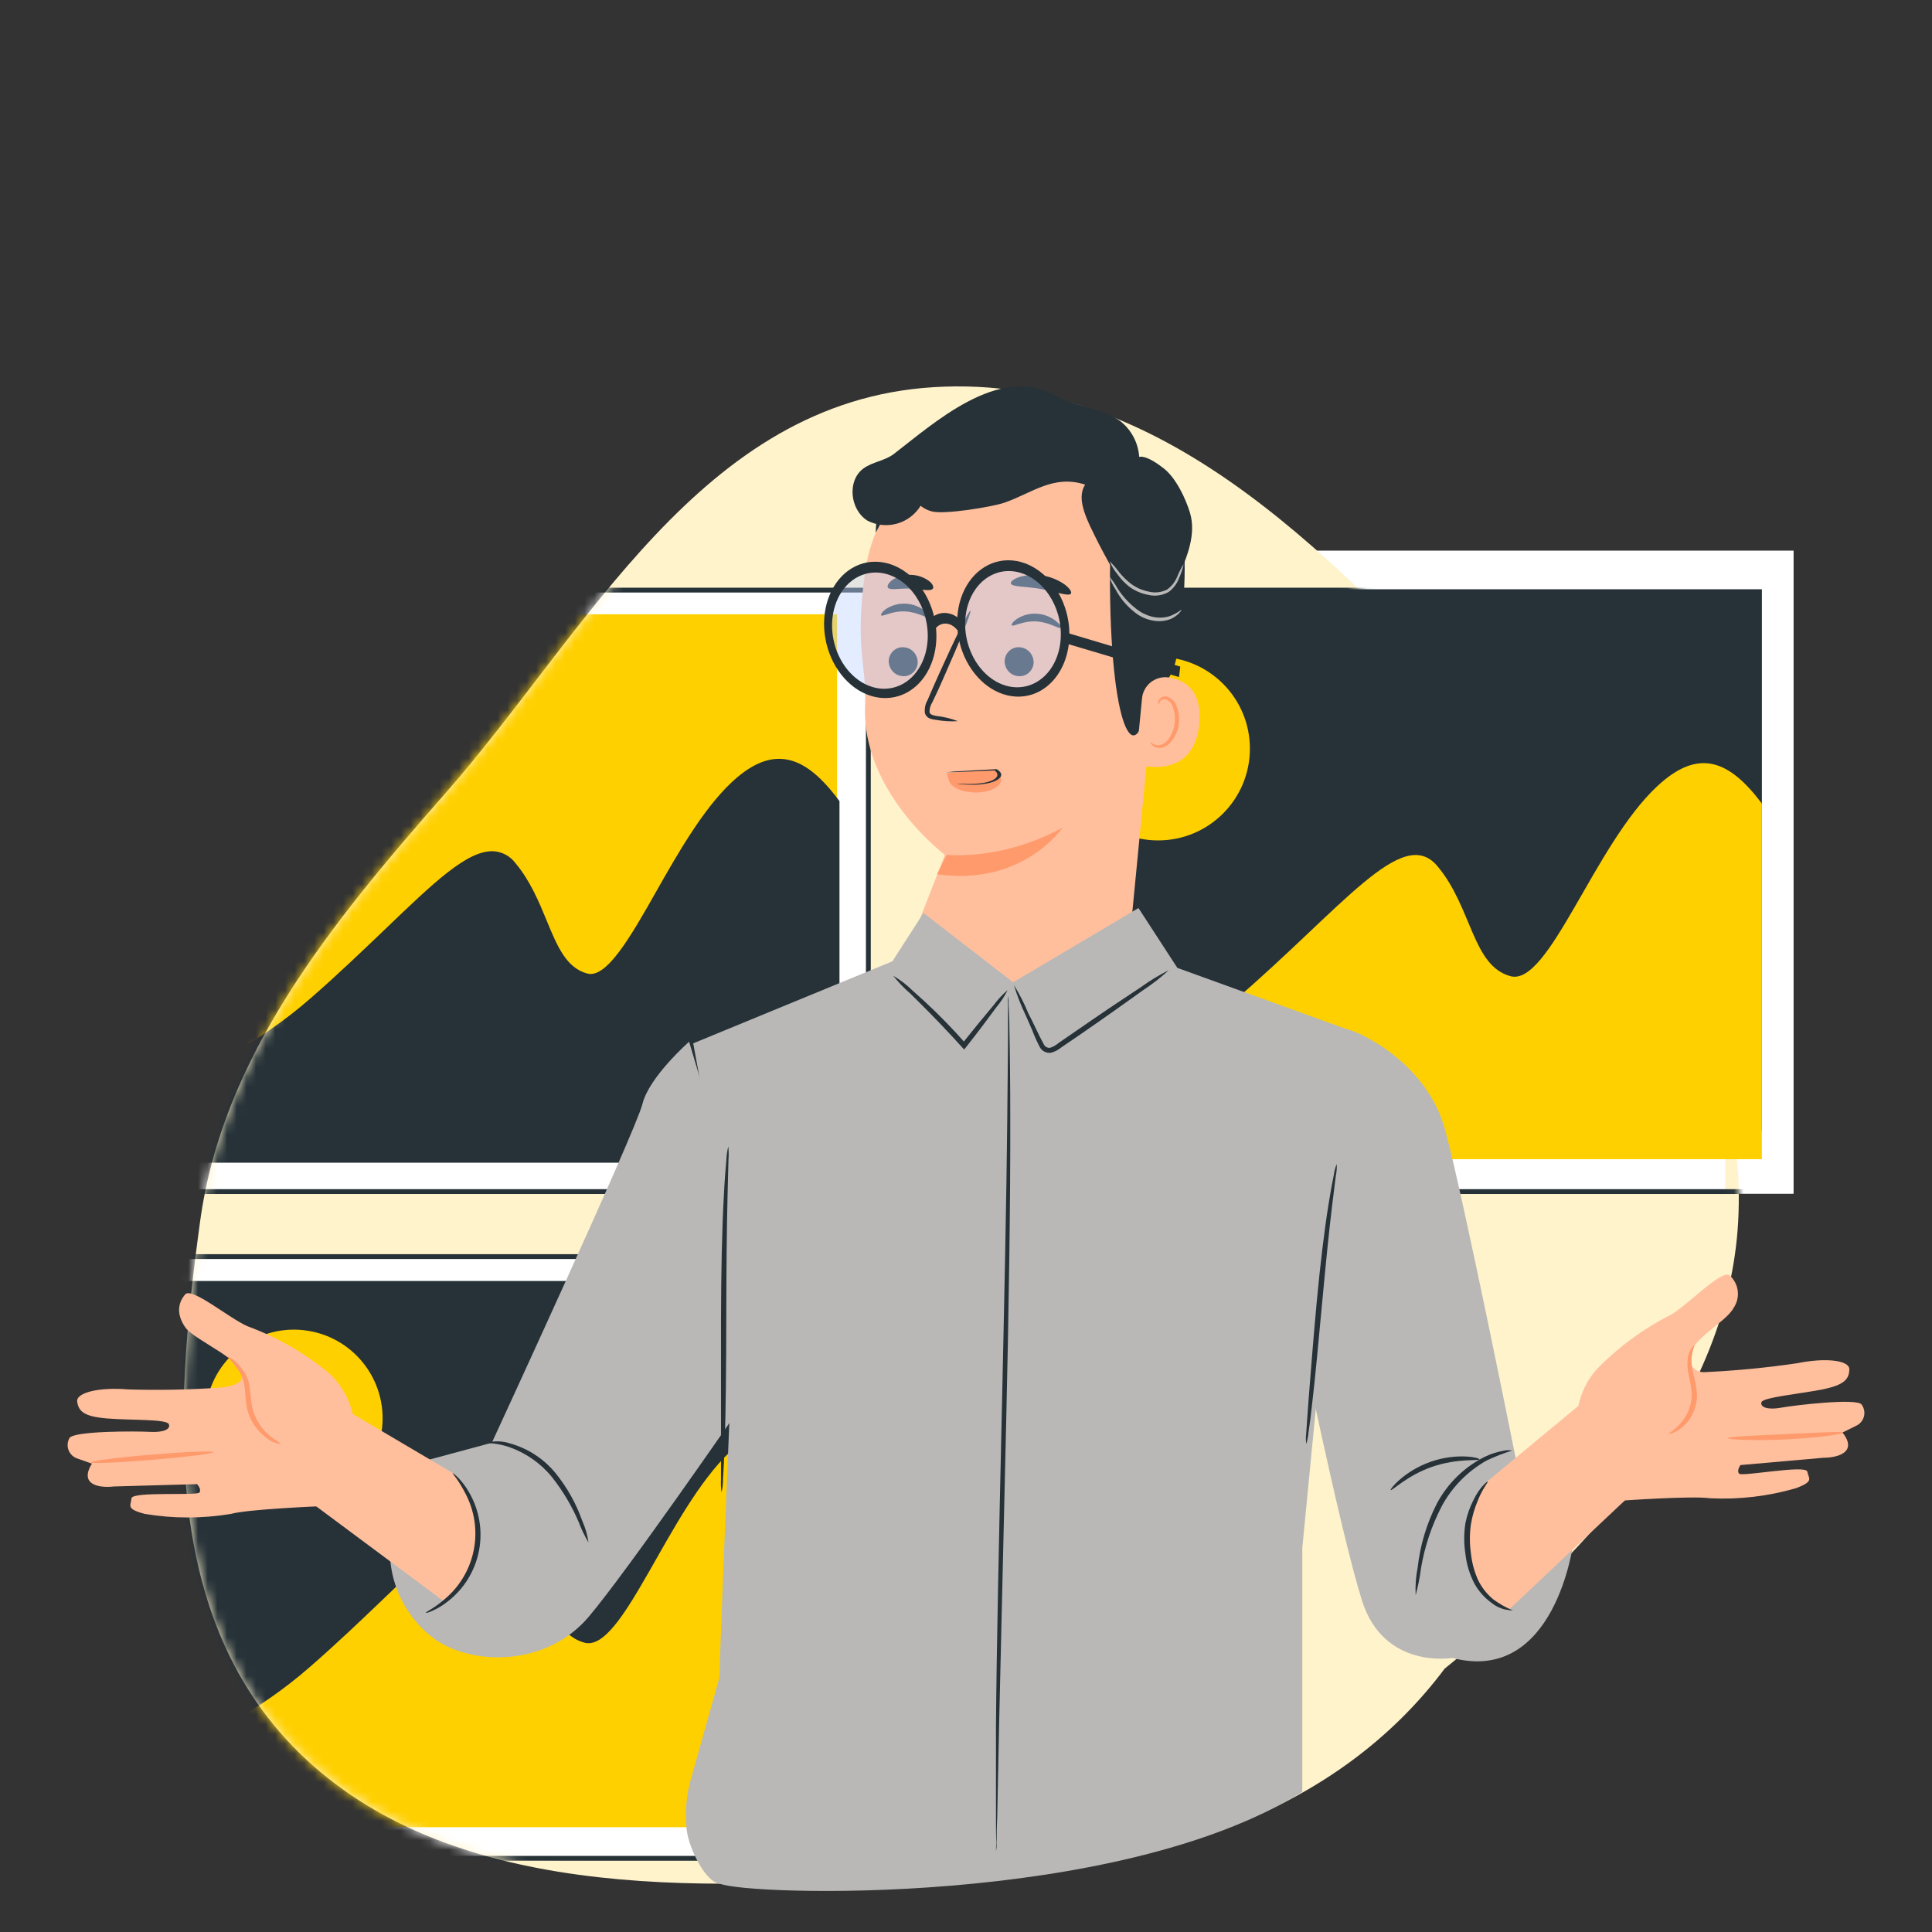 <svg width="200" height="200" viewBox="0 0 200 200" fill="none" xmlns="http://www.w3.org/2000/svg">
<rect x="0" y="0" width="200" height="200" fill="#333333" stroke="none"/>
<path d="M185.671 57H101V123.58H185.671V57Z" fill="white"/>
<path fill-rule="evenodd" clip-rule="evenodd" d="M96.649 40.079C72.516 41.562 60.809 65.397 46.057 82.175C34.101 95.774 23.039 109.409 20.714 126.445C18.029 146.122 16.442 168.605 32.337 182.721C48.283 196.882 74.036 195.809 96.649 193.883C119.863 194.322 138.62 187.342 149.552 172.737C165.068 160.174 178.921 144.922 179.935 126.445C180.989 107.244 169.055 90.175 154.888 75.484C139.04 59.05 121.162 38.571 96.649 40.079Z" fill="#FFF3CC"/>
<mask id="mask0_675_30667" style="mask-type:alpha" maskUnits="userSpaceOnUse" x="19" y="40" width="161" height="155">
<path fill-rule="evenodd" clip-rule="evenodd" d="M96.649 40.079C72.516 41.562 60.809 65.397 46.057 82.175C34.101 95.774 23.039 109.409 20.714 126.445C18.029 146.122 16.442 168.605 32.337 182.721C48.283 196.882 74.036 195.809 96.649 193.883C119.863 194.322 138.62 187.342 149.552 172.737C165.068 160.174 178.921 144.922 179.935 126.445C180.989 107.244 169.055 90.175 154.888 75.484C139.04 59.05 121.162 38.571 96.649 40.079Z" fill="#FFF3CC"/>
</mask>
<g mask="url(#mask0_675_30667)">
<path d="M89.892 61.068H10.684V123.353H89.892V61.068Z" fill="white"/>
<path d="M90.142 123.602H10.434V60.838H90.142V123.602ZM10.934 123.102H89.642V61.338H10.934V123.102Z" fill="#263238"/>
<path d="M86.652 63.588H13.929V120.113H86.652V63.588Z" fill="#FFD000"/>
<path d="M86.652 83.026C83.257 78.461 80.093 77.221 75.853 81.226C69.354 87.35 64.689 102.109 60.73 101.029C56.77 99.949 56.77 93.83 53.17 89.53C49.571 85.231 43.451 93.835 32.267 103.549C26.964 108.17 20.69 111.54 13.909 113.408V120.112H86.652V83.026Z" fill="#263238"/>
<path d="M86.902 120.364H13.679V113.214L13.864 113.164C20.61 111.313 26.851 107.963 32.122 103.365C35.052 100.815 37.622 98.335 39.911 96.151C44.861 91.401 48.411 87.966 51.115 88.121C51.556 88.153 51.985 88.278 52.372 88.491C52.76 88.703 53.097 88.997 53.36 89.351C54.895 91.186 55.79 93.351 56.585 95.281C57.67 97.915 58.61 100.195 60.794 100.78C62.794 101.32 65.294 96.946 67.919 92.311C70.184 88.311 72.754 83.812 75.683 81.037C77.593 79.232 79.343 78.422 81.043 78.572C82.953 78.737 84.797 80.102 86.852 82.867L86.902 82.932V120.364ZM14.179 119.864H86.402V83.112C84.457 80.512 82.743 79.232 81.003 79.077C79.458 78.947 77.828 79.707 76.003 81.412C73.128 84.127 70.584 88.611 68.334 92.571C65.364 97.796 63.024 101.92 60.645 101.27C58.265 100.62 57.24 98.231 56.1 95.471C55.32 93.586 54.44 91.446 52.96 89.671C52.738 89.371 52.454 89.121 52.127 88.94C51.8 88.759 51.438 88.65 51.065 88.621C48.606 88.491 45.096 91.851 40.236 96.511C37.957 98.701 35.367 101.18 32.432 103.74C27.151 108.347 20.908 111.715 14.159 113.599L14.179 119.864Z" fill="#263238"/>
<path d="M30.667 86.985C35.736 86.985 39.846 82.876 39.846 77.806C39.846 72.737 35.736 68.627 30.667 68.627C25.598 68.627 21.488 72.737 21.488 77.806C21.488 82.876 25.598 86.985 30.667 86.985Z" fill="#263238"/>
<path d="M30.667 87.241C28.801 87.241 26.977 86.688 25.426 85.651C23.874 84.615 22.665 83.141 21.951 81.418C21.237 79.694 21.05 77.797 21.414 75.967C21.778 74.137 22.677 72.456 23.996 71.136C25.316 69.817 26.997 68.918 28.827 68.554C30.657 68.19 32.553 68.377 34.277 69.091C36.001 69.805 37.475 71.014 38.511 72.566C39.548 74.117 40.101 75.941 40.101 77.807C40.099 80.308 39.104 82.707 37.335 84.475C35.566 86.244 33.168 87.239 30.667 87.241ZM30.667 68.878C28.9 68.878 27.172 69.402 25.703 70.384C24.234 71.366 23.088 72.762 22.413 74.394C21.736 76.027 21.56 77.824 21.905 79.557C22.25 81.29 23.101 82.882 24.351 84.131C25.601 85.381 27.194 86.231 28.927 86.575C30.661 86.919 32.457 86.742 34.09 86.065C35.722 85.388 37.117 84.242 38.098 82.772C39.079 81.302 39.602 79.574 39.601 77.807C39.599 75.439 38.656 73.169 36.981 71.495C35.306 69.82 33.035 68.879 30.667 68.878Z" fill="#263238"/>
<path d="M178.604 61.068H99.396V123.353H178.604V61.068Z" fill="white"/>
<path d="M185.854 123.602H106.146V60.838H185.854V123.602ZM106.646 123.102H185.354V61.338H106.646V123.102Z" fill="#263238"/>
<path d="M89.657 130.086H10.449V192.37H89.657V130.086Z" fill="white"/>
<path d="M89.907 192.621H10.199V129.832H89.907V192.621ZM10.699 192.122H89.407V130.332H10.699V192.122Z" fill="#263238"/>
<path d="M85.957 132.607H13.994V188.647H85.957V132.607Z" fill="#263238"/>
<path d="M86.412 152.044C83.017 147.48 79.858 146.24 75.613 150.249C69.114 156.369 64.454 171.128 60.495 170.048C56.535 168.968 56.535 162.848 52.935 158.549C49.335 154.249 43.211 162.868 32.052 172.587C26.749 177.209 20.475 180.578 13.694 182.446V189.151H86.412V152.044Z" fill="#FFD000"/>
<path d="M39.487 148.302C40.304 143.299 36.91 138.581 31.906 137.764C26.903 136.948 22.185 140.342 21.368 145.345C20.552 150.348 23.946 155.066 28.949 155.883C33.952 156.7 38.67 153.306 39.487 148.302Z" fill="#FFD000"/>
</g>
<path d="M182.389 61H110.389V117H182.389V61Z" fill="#263238"/>
<path d="M119.889 87C125.136 87 129.389 82.747 129.389 77.5C129.389 72.253 125.136 68 119.889 68C114.643 68 110.389 72.253 110.389 77.5C110.389 82.747 114.643 87 119.889 87Z" fill="#FFD000"/>
<path d="M182.389 83.183C178.982 78.651 175.805 77.42 171.549 81.396C165.025 87.476 160.343 102.127 156.368 101.055C152.393 99.983 152.393 93.908 148.78 89.64C145.167 85.371 139.019 93.913 127.818 103.557C122.494 108.144 116.196 111.489 109.389 113.344V120H182.389V83.183Z" fill="#FFD000"/>
<path d="M107.94 44.865L107.07 44.816C102.876 44.576 98.746 45.924 95.5 48.591C92.254 51.258 90.131 55.049 89.554 59.21C88.443 67.26 89.731 68.677 89.554 73C89.143 81.968 97.816 88.5 97.816 88.5L95.293 94.952C95.168 96.382 95.326 97.824 95.758 99.193C96.192 100.562 96.891 101.832 97.816 102.93C98.741 104.029 99.874 104.933 101.151 105.592C102.426 106.251 103.82 106.651 105.251 106.769C108.103 106.998 110.93 106.096 113.123 104.259C115.316 102.422 116.698 99.796 116.972 96.948L120.192 63.694C121.496 54.436 117.23 45.952 107.94 44.865Z" fill="#FFBF9D"/>
<path d="M98 88.501C102.149 88.742 106.371 87.649 110 85.678C110 85.678 105.881 91.783 97 90.501L98 88.501Z" fill="#FF9A6C"/>
<path d="M104.004 68.328C103.975 68.735 104.102 69.137 104.357 69.447C104.613 69.757 104.976 69.951 105.368 69.986C105.559 70.013 105.753 70.001 105.939 69.949C106.125 69.897 106.299 69.808 106.451 69.685C106.603 69.563 106.729 69.41 106.823 69.236C106.917 69.062 106.976 68.87 106.997 68.672C107.021 68.266 106.892 67.867 106.638 67.558C106.384 67.249 106.023 67.054 105.633 67.014C105.442 66.987 105.248 66.999 105.062 67.051C104.876 67.103 104.702 67.192 104.55 67.315C104.398 67.437 104.272 67.59 104.178 67.764C104.084 67.938 104.025 68.13 104.004 68.328Z" fill="#263238"/>
<path d="M91.212 63.701C91.365 63.878 92.371 63.21 93.748 63.298C95.124 63.387 96.098 64.103 96.251 63.967C96.404 63.83 96.187 63.588 95.768 63.242C95.196 62.793 94.499 62.532 93.772 62.493C93.057 62.454 92.347 62.64 91.743 63.025C91.317 63.323 91.156 63.612 91.212 63.701Z" fill="#263238"/>
<path d="M92.003 68.328C91.979 68.734 92.108 69.133 92.362 69.442C92.617 69.751 92.977 69.946 93.367 69.986C93.558 70.013 93.752 70.001 93.938 69.949C94.124 69.897 94.298 69.808 94.45 69.685C94.602 69.563 94.729 69.41 94.823 69.236C94.916 69.062 94.976 68.87 94.997 68.672C95.023 68.266 94.895 67.865 94.64 67.556C94.385 67.246 94.024 67.052 93.632 67.014C93.442 66.987 93.247 66.999 93.061 67.051C92.875 67.103 92.701 67.192 92.549 67.315C92.397 67.437 92.271 67.59 92.177 67.764C92.083 67.938 92.024 68.13 92.003 68.328Z" fill="#263238"/>
<path d="M104.744 64.732C104.889 64.909 105.903 64.249 107.28 64.329C108.656 64.41 109.622 65.134 109.783 64.997C109.944 64.86 109.719 64.619 109.292 64.273C108.724 63.828 108.033 63.569 107.312 63.532C106.596 63.486 105.885 63.673 105.283 64.064C104.833 64.361 104.672 64.651 104.744 64.732Z" fill="#263238"/>
<path d="M99.165 74.657C98.454 74.382 97.71 74.201 96.951 74.117C96.597 74.061 96.275 73.972 96.227 73.731C96.215 73.366 96.316 73.006 96.517 72.701C96.903 71.895 97.322 71.002 97.716 70.084C99.374 66.357 100.598 63.29 100.453 63.226C100.308 63.161 98.843 66.124 97.169 69.851C96.766 70.769 96.364 71.646 96.018 72.483C95.775 72.896 95.682 73.379 95.752 73.852C95.796 73.98 95.868 74.096 95.965 74.191C96.061 74.286 96.179 74.357 96.307 74.399C96.497 74.465 96.695 74.506 96.895 74.52C97.644 74.655 98.406 74.701 99.165 74.657Z" fill="#263238"/>
<path d="M104.641 60.401C104.761 60.779 106.146 60.682 107.748 60.972C109.35 61.262 110.63 61.777 110.863 61.447C110.968 61.294 110.759 60.932 110.26 60.537C109.582 60.052 108.803 59.727 107.982 59.587C107.16 59.448 106.318 59.497 105.518 59.732C104.914 59.942 104.592 60.215 104.641 60.401Z" fill="#263238"/>
<path d="M91.914 60.827C92.131 61.149 93.097 60.883 94.24 60.932C95.383 60.98 96.333 61.262 96.575 60.932C96.679 60.779 96.575 60.457 96.148 60.127C95.603 59.736 94.951 59.52 94.28 59.507C93.608 59.478 92.944 59.661 92.381 60.03C91.962 60.352 91.809 60.666 91.914 60.827Z" fill="#263238"/>
<path d="M90.656 55.153C90.656 55.153 93.337 49.678 96.122 48.519C99.487 47.127 100.687 50.805 103.858 50.129C107.03 49.453 110.242 48.101 113.293 50.693C116.626 53.534 114.903 55.297 114.903 59.282C114.855 75.439 117.535 80.164 118.807 72.629C118.944 71.824 121.295 71.269 121.834 67.799C122.543 63.275 123.034 57.753 122.204 54.46C121.504 51.691 120.063 49.719 117.374 47.481C113.164 43.955 107.135 43.536 103.005 43.713C98.875 43.891 90.68 48.101 90.656 55.153Z" fill="#263238"/>
<path d="M118.22 72.324C118.247 71.993 118.342 71.671 118.499 71.379C118.655 71.086 118.871 70.829 119.131 70.624C119.392 70.418 119.692 70.269 120.013 70.185C120.334 70.1 120.669 70.083 120.997 70.134C122.655 70.392 124.458 71.446 124.153 74.892C123.605 81.002 117.584 79.19 117.584 79.013C117.584 78.836 117.97 74.883 118.22 72.324Z" fill="#FFBF9D"/>
<path d="M119.105 76.83C119.105 76.83 119.202 76.919 119.379 77.015C119.626 77.147 119.914 77.179 120.184 77.104C120.844 76.927 121.48 75.945 121.609 74.85C121.673 74.327 121.617 73.796 121.448 73.296C121.408 73.101 121.321 72.919 121.195 72.764C121.068 72.61 120.907 72.489 120.723 72.411C120.604 72.369 120.474 72.369 120.356 72.411C120.237 72.454 120.136 72.536 120.071 72.644C119.967 72.805 119.999 72.934 119.967 72.942C119.934 72.95 119.846 72.829 119.918 72.58C119.964 72.43 120.061 72.302 120.192 72.218C120.372 72.105 120.589 72.067 120.796 72.113C121.041 72.186 121.264 72.32 121.443 72.504C121.621 72.687 121.751 72.912 121.818 73.159C122.031 73.713 122.106 74.31 122.035 74.898C121.882 76.13 121.15 77.225 120.248 77.402C120.08 77.435 119.907 77.43 119.741 77.387C119.575 77.344 119.421 77.263 119.29 77.152C119.105 76.983 119.081 76.846 119.105 76.83Z" fill="#FF9A6C"/>
<path d="M89.352 48.519C90.294 47.811 91.59 47.714 92.524 46.998C96.683 43.804 103.387 37.709 109.111 40.896C111.289 42.108 114.038 42.212 115.982 43.601C116.547 44.047 117.013 44.608 117.348 45.246C117.684 45.883 117.882 46.584 117.93 47.304C117.93 47.304 118.566 46.982 120.498 48.511C121.73 49.485 122.736 51.586 123.187 53.084C123.855 55.329 122.881 57.696 121.923 59.829C121.408 60.981 120.764 62.244 119.564 62.655C118.107 63.146 116.497 62.003 115.926 60.57C115.354 59.137 114.452 57.696 113.76 56.32C112.553 53.905 111.345 51.699 112.335 50.169C109.07 49.109 106.906 51.006 104.003 52.029C102.783 52.459 97.858 53.276 96.499 52.951C96.061 52.846 95.651 52.644 95.301 52.359C94.748 53.26 93.876 53.919 92.859 54.206C91.841 54.492 90.753 54.385 89.811 53.905C87.992 52.778 87.67 49.791 89.352 48.519Z" fill="#263238"/>
<path d="M122.535 58.388C122.252 58.829 122.015 59.299 121.826 59.788C121.606 60.283 121.258 60.71 120.82 61.028C120.234 61.328 119.559 61.405 118.92 61.245C118.256 61.116 117.629 60.841 117.085 60.44C116.646 60.099 116.246 59.711 115.893 59.281C115.585 58.86 115.243 58.464 114.871 58.098C115.067 58.585 115.339 59.039 115.676 59.442C116.013 59.916 116.414 60.341 116.867 60.706C117.449 61.145 118.124 61.442 118.84 61.575C119.565 61.755 120.332 61.648 120.981 61.277C121.466 60.922 121.835 60.432 122.044 59.869C122.268 59.397 122.433 58.9 122.535 58.388Z" fill="#B9B8B6"/>
<path d="M122.301 63.115C121.933 63.394 121.526 63.619 121.094 63.783C120.623 63.932 120.126 63.976 119.636 63.912C119.036 63.82 118.462 63.601 117.954 63.268C117.031 62.627 116.248 61.805 115.652 60.853C115.424 60.439 115.154 60.051 114.847 59.693C114.988 60.154 115.197 60.591 115.467 60.989C116.014 62.038 116.806 62.938 117.777 63.614C118.33 63.98 118.962 64.209 119.62 64.282C120.167 64.342 120.72 64.267 121.23 64.064C122.051 63.67 122.341 63.123 122.301 63.115Z" fill="#B9B8B6"/>
<path d="M103.297 79.629C103.503 79.966 103.618 80.316 103.638 80.67C103.663 80.837 103.617 81.005 103.503 81.162C103.389 81.319 103.211 81.462 102.98 81.58C102.74 81.726 102.441 81.843 102.104 81.923C101.766 82.003 101.398 82.045 101.027 82.044C100.356 82.043 99.707 81.92 99.198 81.696C98.689 81.473 98.352 81.164 98.248 80.824L98.01 80.056C99.399 79.853 103.194 79.682 103.297 79.629Z" fill="#FF9A6C"/>
<path d="M99.052 81.125C99.052 81.125 99.247 81.125 99.569 81.141C100.021 81.163 100.482 81.163 100.934 81.141C101.587 81.109 102.177 81.001 102.587 80.838C103.075 80.635 103.307 80.382 103.239 80.129C103.22 79.986 103.101 79.846 102.892 79.719L103.095 79.749C101.646 79.818 100.374 79.873 99.476 79.905C98.993 79.934 98.501 79.945 98.01 79.94C98.468 79.884 98.946 79.847 99.434 79.828C100.332 79.775 101.586 79.703 103.036 79.629H103.171L103.231 79.666C103.556 79.864 103.694 80.086 103.629 80.307C103.565 80.529 103.3 80.74 102.866 80.915C102.39 81.095 101.709 81.21 100.968 81.234C100.486 81.247 100.001 81.233 99.535 81.192C99.361 81.181 99.196 81.158 99.052 81.125Z" fill="#263238"/>
<path d="M139.512 106.576C140.043 106.576 147.626 109.603 149.623 117.041C151.619 124.479 157.069 151.769 157.069 151.769L162.857 159.787C162.857 159.787 160.981 174.414 150.347 171.628C150.347 171.628 143.247 172.868 140.985 165.671C138.723 158.475 134.336 137.005 134.336 137.005L139.512 106.576Z" fill="#B9B8B6"/>
<path d="M117.853 94L121.88 100.196L140 106.752L134.814 160.234V185.5C115.5 197.5 77.279 196.215 74.541 195C73.115 194.959 71.32 191.408 71.086 189.425C70.885 187.645 71.038 185.841 71.537 184.123L74.541 173.403C74.098 180.074 76.063 133.607 76.152 131.911L71.762 108.006L92.379 99.515L95.601 94.508L104.879 101.687L117.853 94Z" fill="#B9B8B6"/>
<path d="M71.336 107.84C71.336 107.84 67.191 111.478 66.506 114.28C65.822 117.081 50.913 149.354 50.913 149.354L43.507 151.35L41.527 155.456C40.37 157.81 40.059 160.49 40.645 163.047C41.232 165.603 42.68 167.88 44.747 169.495C45.005 169.69 45.273 169.871 45.552 170.034C49.577 172.449 56.742 172.321 60.936 167.378C64.904 162.693 76.52 145.852 76.52 145.852V125.244L71.336 107.84Z" fill="#B9B8B6"/>
<path d="M47.05 152.59L36.399 146.303L31.263 152.59L32.326 155.633L46.059 165.848C47.764 164.457 48.908 162.495 49.279 160.326C49.883 156.486 47.05 152.59 47.05 152.59Z" fill="#FFBF9D"/>
<path d="M50.431 149.337C50.431 149.442 51.34 149.337 52.676 149.788C54.403 150.385 55.932 151.446 57.096 152.855C58.246 154.295 59.194 155.885 59.913 157.581C60.185 158.307 60.522 159.008 60.92 159.674C60.812 158.901 60.596 158.147 60.276 157.436C59.643 155.646 58.709 153.977 57.514 152.501C56.293 151.009 54.639 149.932 52.781 149.418C52.021 149.167 51.206 149.139 50.431 149.337Z" fill="#263238"/>
<path d="M36.576 149.789C36.842 148.399 36.747 146.964 36.3 145.621C35.853 144.277 35.07 143.071 34.025 142.117C31.51 140.049 28.666 138.416 25.612 137.287C23.745 136.482 19.856 133.206 19.172 133.995C18.488 134.784 18.182 135.959 19.172 137.392C20.162 138.825 25.789 140.958 25 142.769C24.678 143.502 22.907 143.639 22.907 143.639C19.693 143.865 16.469 143.929 13.247 143.832C10.398 143.582 7.838 144.13 7.991 145.112C8.144 146.094 8.675 146.633 11.034 146.834C13.392 147.036 17.232 146.883 17.474 147.422C17.715 147.961 16.878 148.308 15.501 148.227C14.125 148.147 7.637 148.122 7.194 148.863C7.086 149.051 7.021 149.261 7.004 149.477C6.987 149.692 7.019 149.91 7.096 150.112C7.173 150.314 7.294 150.497 7.45 150.648C7.606 150.798 7.793 150.911 7.999 150.98L9.52 151.52C9.52 151.52 8.635 152.751 9.375 153.435C10.116 154.12 11.79 153.878 11.79 153.878L20.396 153.637C20.396 153.637 20.887 154.152 20.645 154.506C20.404 154.86 13.658 154.369 13.61 155.11C13.561 155.85 12.974 156.189 14.986 156.72C17.934 157.211 20.942 157.211 23.89 156.72C25.709 156.221 33.332 155.915 33.332 155.915L36.576 149.789Z" fill="#FFBF9D"/>
<path d="M153.535 153.709L163.493 145.449L169.208 151.889L168.508 155.037L156.063 166.758C154.218 165.7 152.826 164.001 152.15 161.984C150.911 158.434 153.535 153.709 153.535 153.709Z" fill="#FFBF9D"/>
<path d="M163.606 149.747C163.178 148.399 163.101 146.964 163.382 145.578C163.664 144.192 164.295 142.9 165.216 141.826C167.481 139.475 170.13 137.526 173.048 136.062C174.803 135.008 178.281 131.337 179.062 132.037C179.525 132.455 179.82 133.026 179.893 133.646C179.965 134.265 179.81 134.889 179.456 135.402C178.651 136.94 174.771 138.727 174.908 140.699C174.922 140.89 174.974 141.076 175.06 141.247C175.146 141.418 175.265 141.57 175.41 141.695C175.555 141.82 175.724 141.915 175.905 141.975C176.087 142.034 176.279 142.058 176.47 142.044C179.682 141.896 182.884 141.587 186.065 141.118C188.875 140.538 191.475 140.78 191.443 141.77C191.411 142.76 190.936 143.38 188.617 143.839C186.299 144.298 182.467 144.644 182.338 145.167C182.209 145.69 183.022 145.972 184.383 145.722C185.743 145.473 192.183 144.708 192.707 145.392C192.836 145.564 192.926 145.763 192.97 145.974C193.013 146.185 193.01 146.403 192.959 146.613C192.908 146.822 192.811 147.018 192.676 147.185C192.54 147.353 192.369 147.488 192.175 147.582L190.726 148.298C190.726 148.298 191.749 149.417 191.097 150.182C190.445 150.947 188.754 150.907 188.754 150.907L180.173 151.663C180.173 151.663 179.746 152.235 180.036 152.557C180.326 152.879 186.951 151.607 187.088 152.34C187.225 153.072 187.852 153.338 185.904 154.062C183.03 154.895 180.038 155.246 177.049 155.101C175.182 154.819 167.566 155.366 167.566 155.366L163.606 149.747Z" fill="#FFBF9D"/>
<path d="M92.46 101.006C92.998 101.678 93.596 102.301 94.247 102.865C95.382 103.976 96.936 105.53 98.578 107.301C98.924 107.679 99.27 108.05 99.592 108.412L99.809 108.645L100.011 108.396C101.283 106.786 102.385 105.305 103.158 104.25C103.612 103.714 103.999 103.125 104.309 102.495C103.775 102.952 103.294 103.468 102.876 104.033C102.031 105.031 100.872 106.448 99.584 108.058H99.995L98.988 106.939C97.574 105.41 96.08 103.956 94.513 102.584C93.895 101.976 93.206 101.446 92.46 101.006Z" fill="#263238"/>
<path d="M138.377 120.502C138.229 120.857 138.129 121.231 138.079 121.613C137.926 122.337 137.733 123.392 137.524 124.696C137.105 127.304 136.662 130.927 136.292 134.936C135.922 138.945 135.648 142.583 135.439 145.216C135.358 146.439 135.278 147.478 135.221 148.331C135.171 148.713 135.171 149.1 135.221 149.482C135.336 149.115 135.412 148.738 135.447 148.355C135.559 147.622 135.696 146.56 135.841 145.248C136.147 142.631 136.485 139.001 136.856 134.992C137.226 130.983 137.588 127.369 137.902 124.793C138.055 123.577 138.184 122.539 138.288 121.693C138.372 121.302 138.401 120.901 138.377 120.502Z" fill="#263238"/>
<path d="M75.394 118.676C75.279 119.132 75.211 119.599 75.192 120.068C75.104 120.978 75.007 122.282 74.927 123.908C74.742 127.128 74.653 131.636 74.637 136.579V153.09C74.611 153.56 74.63 154.032 74.693 154.498C74.798 154.039 74.849 153.569 74.846 153.098C74.911 152.188 74.975 150.876 75.023 149.258C75.136 146.038 75.176 141.53 75.184 136.587C75.192 131.644 75.233 127.161 75.313 123.924C75.353 122.387 75.386 121.099 75.41 120.085C75.448 119.615 75.442 119.144 75.394 118.676Z" fill="#263238"/>
<path d="M146.548 165.123C146.8 164.209 146.985 163.279 147.103 162.338C147.48 160.092 148.208 157.918 149.261 155.898C150.334 153.917 151.948 152.282 153.914 151.181C154.759 150.777 155.633 150.438 156.53 150.166C156.265 150.109 155.99 150.109 155.725 150.166C155.027 150.283 154.35 150.497 153.712 150.802C151.597 151.857 149.864 153.546 148.753 155.632C147.688 157.706 147.012 159.957 146.757 162.274C146.568 163.211 146.497 164.168 146.548 165.123Z" fill="#263238"/>
<path d="M143.964 154.248C144.076 154.377 145.678 152.727 148.286 151.833C150.895 150.94 153.116 151.246 153.165 151.077C153.213 150.908 150.854 150.36 148.109 151.318C145.364 152.276 143.843 154.184 143.964 154.248Z" fill="#263238"/>
<path d="M103.11 191.656C103.159 191.358 103.18 191.057 103.174 190.755C103.174 190.119 103.174 189.258 103.231 188.179C103.279 185.885 103.343 182.657 103.424 178.688C103.609 170.638 103.867 159.585 104.156 147.381C104.446 135.177 104.599 124.076 104.583 116.059C104.583 112.034 104.543 108.814 104.495 106.56C104.495 105.481 104.438 104.62 104.414 103.984C104.421 103.682 104.399 103.38 104.35 103.082C104.327 103.382 104.327 103.684 104.35 103.984C104.35 104.62 104.35 105.481 104.35 106.56C104.35 108.854 104.301 112.09 104.269 116.051C104.189 124.101 103.955 135.137 103.681 147.365C103.408 159.593 103.166 170.662 103.102 178.68C103.102 182.705 103.102 185.925 103.102 188.179C103.102 189.258 103.102 190.119 103.142 190.755C103.111 191.054 103.1 191.356 103.11 191.656Z" fill="#263238"/>
<path d="M154.002 153.37C154.002 153.305 153.197 153.909 152.553 155.246C152.158 156.007 151.871 156.82 151.7 157.661C151.534 158.728 151.534 159.814 151.7 160.881C151.82 161.949 152.137 162.986 152.634 163.94C153.064 164.713 153.657 165.383 154.372 165.904C155.001 166.426 155.793 166.71 156.61 166.709C155.903 166.416 155.233 166.041 154.614 165.59C153.979 165.069 153.456 164.426 153.076 163.698C152.646 162.788 152.373 161.81 152.271 160.808C152.127 159.804 152.127 158.785 152.271 157.781C152.41 156.952 152.645 156.141 152.972 155.366C153.471 154.086 154.083 153.418 154.002 153.37Z" fill="#263238"/>
<path d="M44.063 166.967C44.063 166.967 44.321 166.967 44.731 166.765C45.307 166.511 45.849 166.184 46.341 165.791C48.028 164.492 49.182 162.621 49.585 160.531C49.988 158.44 49.613 156.274 48.531 154.441C48.215 153.89 47.831 153.381 47.388 152.927C47.074 152.621 46.872 152.476 46.848 152.501C46.824 152.525 47.492 153.249 48.193 154.626C49.129 156.407 49.431 158.453 49.049 160.428C48.667 162.404 47.624 164.19 46.092 165.493C44.94 166.508 44.023 166.878 44.063 166.967Z" fill="#263238"/>
<path d="M23.592 140.41C23.527 140.475 23.994 140.917 24.582 141.698C24.92 142.145 25.154 142.662 25.266 143.212C25.395 143.831 25.379 144.556 25.491 145.353C25.587 146.037 25.818 146.695 26.171 147.29C26.523 147.884 26.99 148.402 27.544 148.814C27.968 149.196 28.505 149.428 29.074 149.474C29.114 149.386 28.518 149.161 27.786 148.508C26.843 147.673 26.222 146.534 26.031 145.288C25.978 144.56 25.887 143.834 25.757 143.115C25.603 142.515 25.305 141.963 24.888 141.505C24.55 141.042 24.105 140.666 23.592 140.41Z" fill="#FF9A6C"/>
<path d="M178.861 148.879C178.861 149.024 181.541 149.169 184.85 149.008C188.158 148.847 190.815 148.46 190.799 148.307C190.783 148.155 188.118 148.307 184.826 148.46C181.533 148.613 178.861 148.718 178.861 148.879Z" fill="#FF9A6C"/>
<path d="M172.767 148.42C172.767 148.477 173.403 148.372 174.159 147.736C174.65 147.31 175.039 146.781 175.301 146.187C175.563 145.592 175.69 144.948 175.673 144.299C175.615 143.612 175.491 142.933 175.303 142.27C175.162 141.745 175.094 141.203 175.101 140.66C175.148 140.175 175.259 139.699 175.431 139.243C175.431 139.187 174.844 139.613 174.715 140.628C174.65 141.198 174.683 141.775 174.811 142.334C174.963 142.973 175.068 143.621 175.125 144.274C175.143 145.442 174.7 146.569 173.894 147.414C173.274 148.138 172.727 148.34 172.767 148.42Z" fill="#FF9A6C"/>
<path d="M22.094 150.328C22.094 150.175 19.22 150.288 15.711 150.578C12.201 150.867 9.359 151.238 9.367 151.383C9.375 151.528 12.241 151.423 15.751 151.125C19.261 150.827 22.102 150.473 22.094 150.328Z" fill="#FF9A6C"/>
<path d="M104.961 101.971C105.283 103.043 105.689 104.087 106.177 105.095C106.394 105.578 106.62 106.101 106.853 106.64C107.084 107.255 107.353 107.854 107.658 108.435C107.774 108.626 107.943 108.78 108.145 108.877C108.346 108.974 108.571 109.011 108.793 108.983C109.183 108.88 109.546 108.693 109.856 108.435L111.756 107.139C114.348 105.352 116.674 103.702 118.349 102.494C119.285 101.882 120.168 101.193 120.989 100.434C119.992 100.936 119.036 101.518 118.131 102.172C116.401 103.307 114.034 104.893 111.442 106.688L109.55 107.993C109.303 108.206 109.016 108.368 108.705 108.468C108.578 108.483 108.449 108.459 108.336 108.401C108.222 108.342 108.129 108.25 108.069 108.137C107.457 107.027 106.95 105.827 106.459 104.917C106.042 103.895 105.542 102.91 104.961 101.971Z" fill="#263238"/>
<path d="M96.185 63.612C96.531 64.858 96.573 66.167 96.306 67.375C96.039 68.583 95.475 69.636 94.686 70.401C93.896 71.166 92.916 71.608 91.87 71.672C90.823 71.736 89.756 71.419 88.804 70.761C87.852 70.103 87.058 69.133 86.521 67.974C85.984 66.816 85.728 65.519 85.787 64.249C85.846 62.979 86.215 61.792 86.85 60.838C87.484 59.884 88.355 59.205 89.352 58.888C90.016 58.676 90.721 58.631 91.425 58.754C92.129 58.877 92.819 59.166 93.454 59.605C94.089 60.044 94.657 60.624 95.126 61.312C95.594 62 95.954 62.781 96.185 63.612Z" fill="#407BFF" fill-opacity="0.2"/>
<path d="M109.961 63.463C110.303 64.705 110.342 66.009 110.073 67.212C109.805 68.414 109.241 69.461 108.453 70.221C107.665 70.981 106.688 71.419 105.645 71.481C104.602 71.542 103.539 71.225 102.591 70.567C101.644 69.91 100.853 68.943 100.319 67.788C99.785 66.632 99.531 65.341 99.591 64.075C99.65 62.81 100.018 61.628 100.651 60.678C101.283 59.727 102.151 59.052 103.144 58.736C103.808 58.527 104.512 58.484 105.214 58.608C105.916 58.733 106.604 59.023 107.237 59.463C107.87 59.902 108.437 60.481 108.904 61.168C109.372 61.854 109.731 62.634 109.961 63.463Z" fill="#407BFF" fill-opacity="0.2"/>
<path opacity="0.6" d="M96.185 63.612C96.531 64.858 96.573 66.167 96.306 67.375C96.039 68.583 95.475 69.636 94.686 70.401C93.896 71.166 92.916 71.608 91.87 71.672C90.823 71.736 89.756 71.419 88.804 70.761C87.852 70.103 87.058 69.133 86.521 67.974C85.984 66.816 85.728 65.519 85.787 64.249C85.846 62.979 86.215 61.792 86.85 60.838C87.484 59.884 88.355 59.205 89.352 58.888C90.016 58.676 90.721 58.631 91.425 58.754C92.129 58.877 92.819 59.166 93.454 59.605C94.089 60.044 94.657 60.624 95.126 61.312C95.594 62 95.954 62.781 96.185 63.612Z" fill="white" fill-opacity="0.5"/>
<path opacity="0.6" d="M109.961 63.463C110.303 64.705 110.342 66.009 110.073 67.212C109.805 68.414 109.241 69.461 108.453 70.221C107.665 70.981 106.688 71.419 105.645 71.481C104.602 71.542 103.539 71.225 102.591 70.567C101.644 69.91 100.853 68.943 100.319 67.788C99.785 66.632 99.531 65.341 99.591 64.075C99.65 62.81 100.018 61.628 100.651 60.678C101.283 59.727 102.151 59.052 103.144 58.736C103.808 58.527 104.512 58.484 105.214 58.608C105.916 58.733 106.604 59.023 107.237 59.463C107.87 59.902 108.437 60.481 108.904 61.168C109.372 61.854 109.731 62.634 109.961 63.463Z" fill="white" fill-opacity="0.5"/>
<path d="M93.052 72.045C91.967 72.391 90.793 72.327 89.678 71.862C88.564 71.397 87.559 70.551 86.791 69.432C86.024 68.314 85.527 66.972 85.365 65.577C85.203 64.182 85.382 62.797 85.881 61.596C86.379 60.396 87.174 59.434 88.164 58.834C89.154 58.233 90.296 58.02 91.445 58.222C92.593 58.423 93.697 59.031 94.616 59.967C95.535 60.903 96.228 62.125 96.607 63.48C96.861 64.377 96.97 65.31 96.928 66.227C96.886 67.143 96.695 68.025 96.365 68.82C96.034 69.616 95.572 70.311 95.003 70.864C94.435 71.417 93.772 71.819 93.052 72.045ZM89.519 59.431C88.585 59.708 87.765 60.325 87.164 61.204C86.563 62.083 86.208 63.184 86.145 64.366C86.081 65.548 86.313 66.758 86.809 67.84C87.305 68.923 88.043 69.83 88.93 70.444C89.817 71.059 90.811 71.354 91.786 71.291C92.761 71.228 93.673 70.811 94.405 70.092C95.136 69.374 95.655 68.386 95.894 67.256C96.133 66.126 96.082 64.905 95.747 63.749C95.308 62.231 94.41 60.93 93.246 60.123C92.083 59.316 90.745 59.068 89.519 59.431Z" fill="#263238"/>
<path d="M106.844 71.892C105.759 72.241 104.585 72.181 103.469 71.719C102.353 71.257 101.346 70.414 100.576 69.296C99.806 68.179 99.307 66.837 99.143 65.442C98.979 64.046 99.156 62.659 99.653 61.457C100.15 60.255 100.944 59.291 101.934 58.689C102.925 58.086 104.067 57.872 105.216 58.072C106.365 58.273 107.47 58.88 108.39 59.816C109.309 60.752 110.003 61.974 110.383 63.33C110.885 65.138 110.795 67.051 110.133 68.654C109.47 70.257 108.288 71.421 106.844 71.892ZM103.295 59.281C102.361 59.558 101.541 60.175 100.94 61.054C100.339 61.933 99.984 63.034 99.921 64.216C99.857 65.398 100.088 66.608 100.585 67.69C101.081 68.773 101.819 69.68 102.706 70.294C103.592 70.909 104.587 71.204 105.562 71.141C106.537 71.078 107.449 70.661 108.18 69.942C108.912 69.224 109.431 68.236 109.67 67.106C109.909 65.976 109.858 64.755 109.523 63.599C109.082 62.074 108.179 60.767 107.008 59.961C105.837 59.155 104.492 58.913 103.263 59.288L103.295 59.281Z" fill="#263238"/>
<path d="M99.087 65.218C98.932 65.016 98.746 64.853 98.542 64.738C98.338 64.624 98.121 64.561 97.903 64.553C97.686 64.546 97.474 64.594 97.281 64.694C97.087 64.795 96.918 64.946 96.782 65.138L96.052 64.386C96.26 64.091 96.519 63.855 96.814 63.694C97.109 63.533 97.434 63.45 97.768 63.449C98.102 63.448 98.438 63.53 98.757 63.69C99.076 63.85 99.371 64.084 99.623 64.378L99.087 65.218Z" fill="#263238"/>
<path d="M122.049 70.089L110.181 66.558L110.329 65.471L122.181 69.005L122.049 70.089Z" fill="#263238"/>
</svg>
